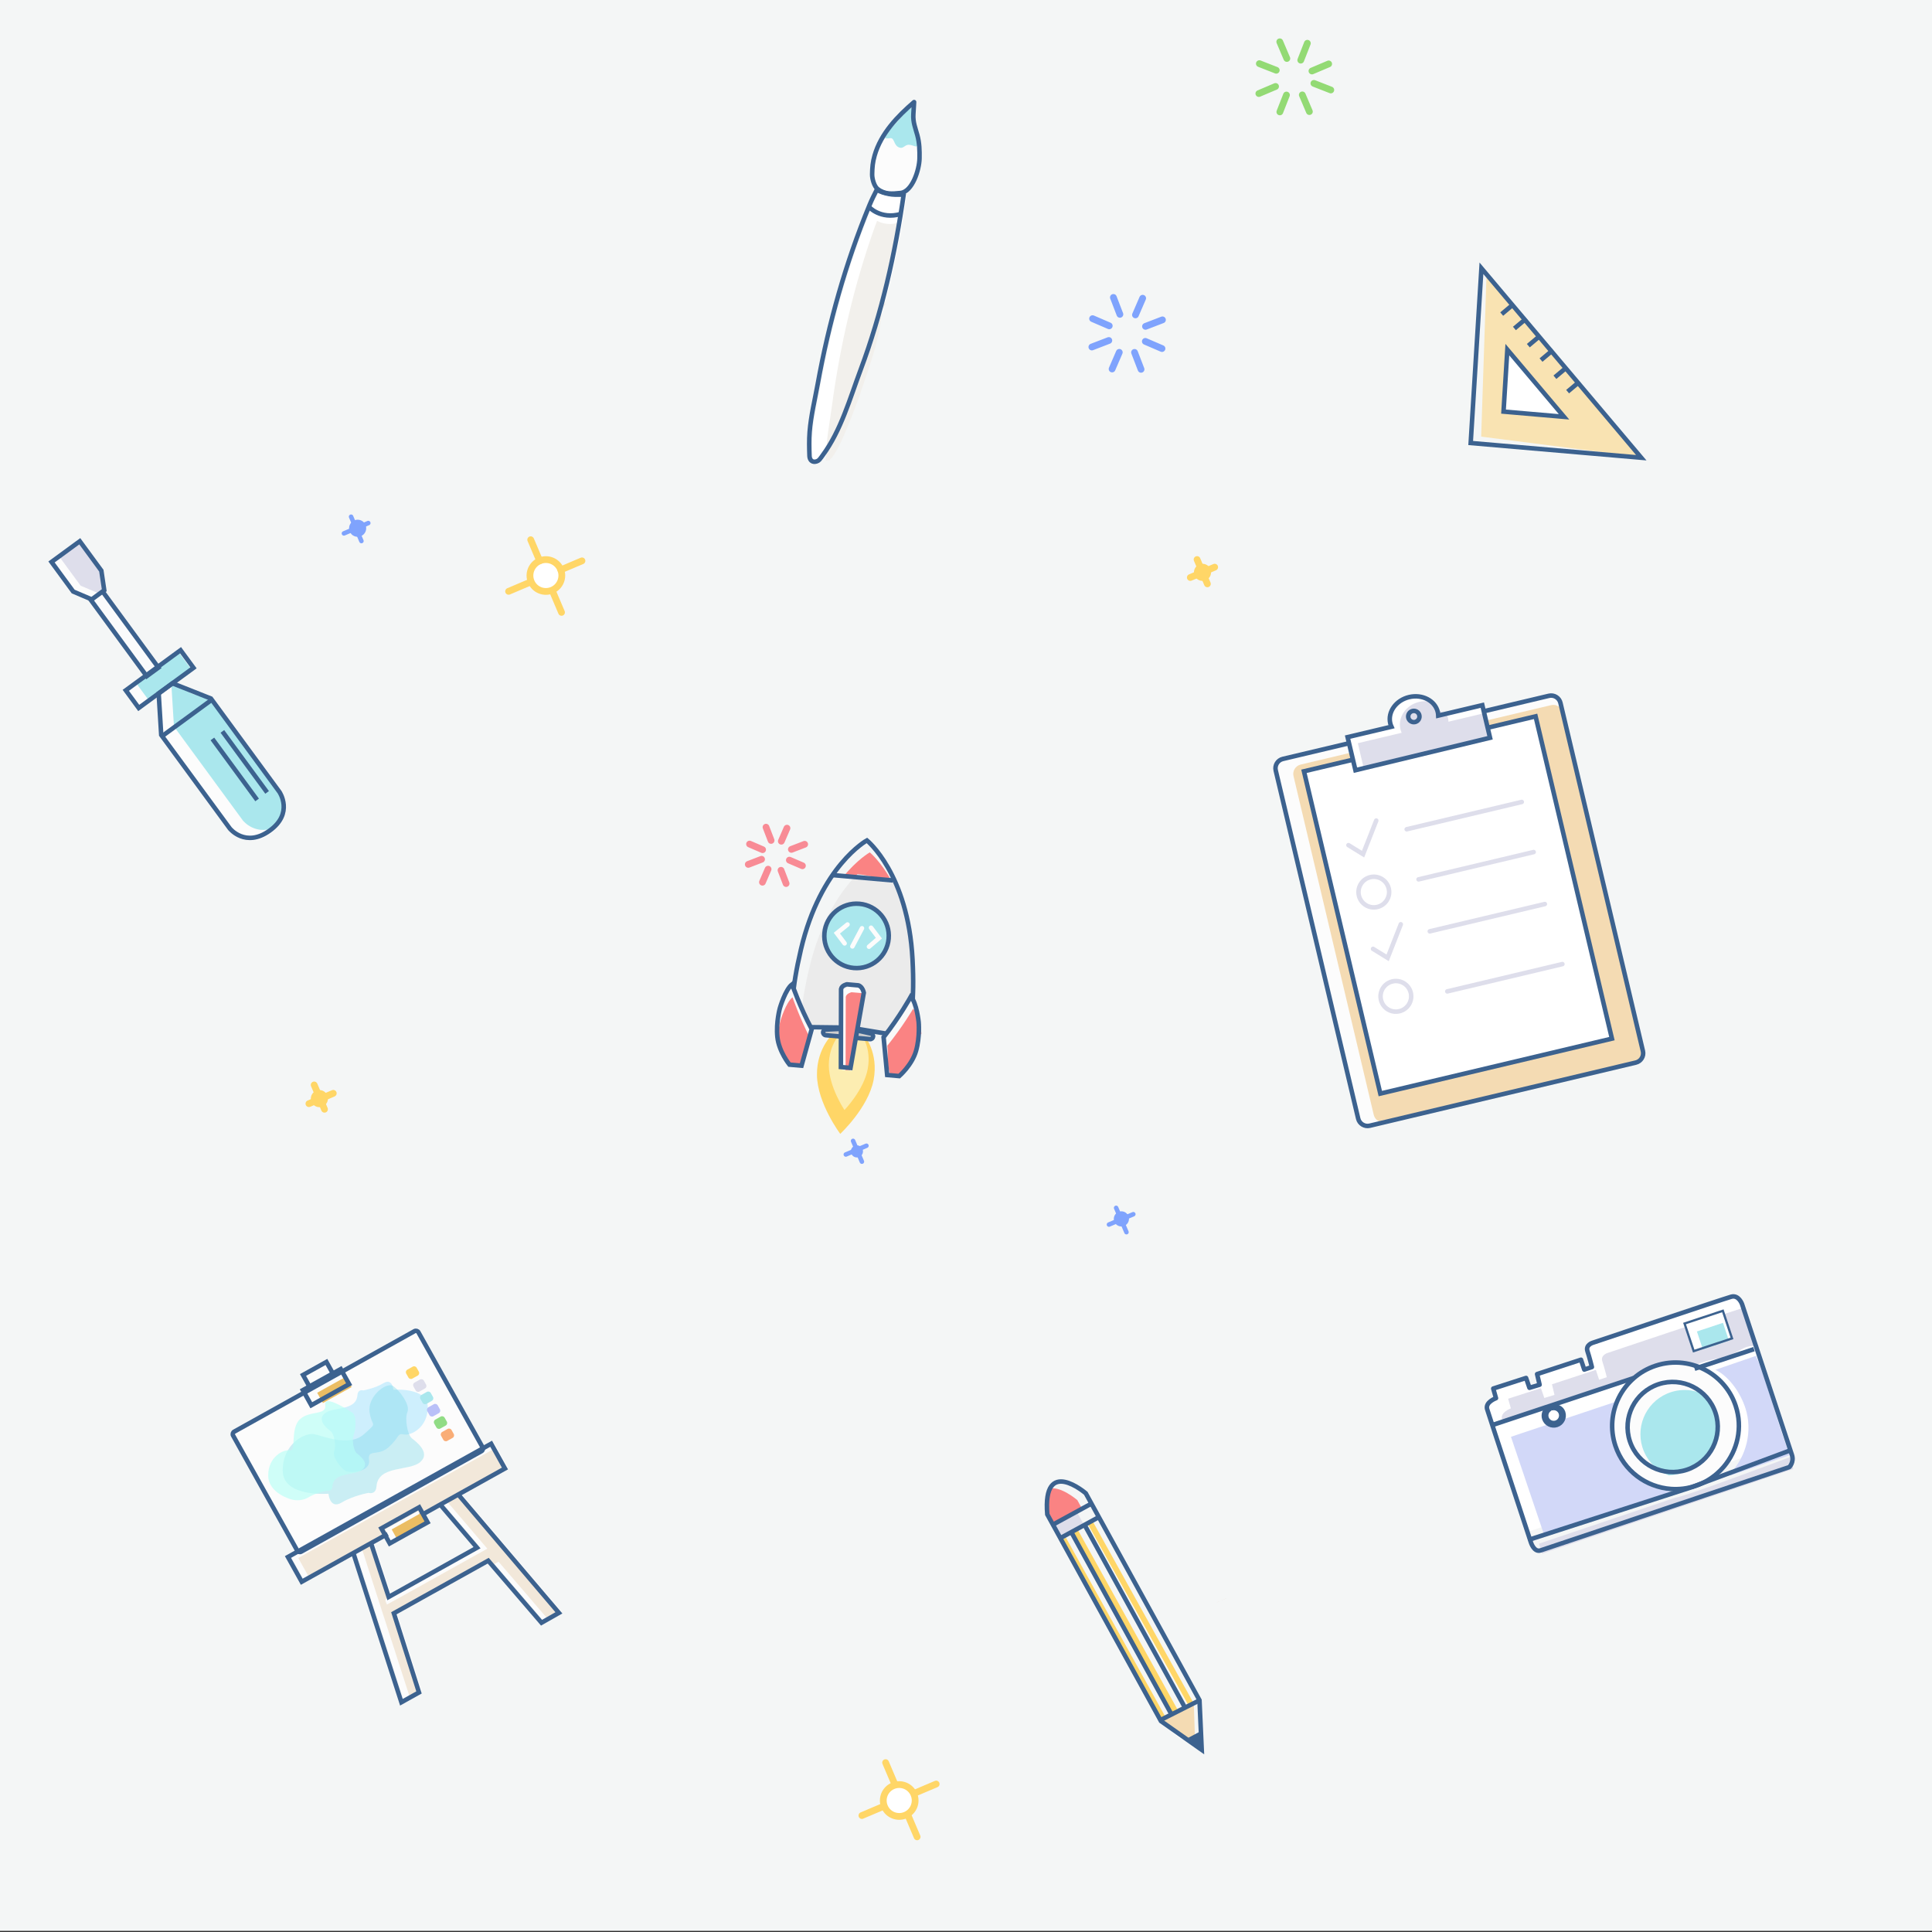 <?xml version="1.0" encoding="UTF-8"?>
<svg width="600px" height="600px" viewBox="0 0 600 600" version="1.1" xmlns="http://www.w3.org/2000/svg" xmlns:xlink="http://www.w3.org/1999/xlink">
    <rect x="0" y="0" width="600" height="600" fill="#333333" stroke="none"/>
    <!-- Generator: Sketch 43.1 (39012) - http://www.bohemiancoding.com/sketch -->
    <title>Group 4</title>
    <desc>Created with Sketch.</desc>
    <defs></defs>
    <g id="Home" stroke="none" stroke-width="1" fill="none" fill-rule="evenodd">
        <g id="Artboard-Copy-3">
            <g id="Group-4" transform="translate(299.998, 298.548) rotate(-23) translate(-299.998, -298.548) translate(-96.002, -97.452)">
                <rect id="Rectangle-2" fill="#F4F6F6" transform="translate(395.898, 395.883) rotate(23) translate(-395.898, -395.883) " x="93.644" y="94.726" width="604.509" height="602.315"></rect>
                <path d="M576.203,473.627 L580.812,472.216" id="Stroke-201" stroke="#3C628F" stroke-width="1.4"></path>
                <polygon id="Fill-81" fill="#FFFFFF" points="364.385 645.025 367.352 649.814 369.312 644.538"></polygon>
                <polygon id="Fill-249" fill="#FFFFFF" points="580.588 477.504 573.05 473.516 575.382 469.113 582.923 473.102"></polygon>
                <path d="M578.634,481.429 C579.44,480.309 580.092,479.088 580.747,477.865 C580.021,477.564 579.291,477.266 578.594,476.907 C576.271,475.701 574.107,474.254 571.898,472.854 L570.471,475.529 C570.471,475.529 569.516,482.382 572.34,484.665 C574.544,484.034 577.232,483.377 578.634,481.429" id="Fill-261" fill="#FFFFFF"></path>
                <polygon id="Fill-279" fill="#FFFFFF" points="580.435 477.423 572.895 473.434 575.227 469.032 582.769 473.023"></polygon>
                <path d="M578.48,481.348 C579.287,480.227 579.937,479.005 580.592,477.782 C579.864,477.481 579.137,477.186 578.437,476.823 C576.115,475.62 573.955,474.174 571.746,472.773 L570.318,475.448 C570.318,475.448 569.362,482.301 572.186,484.583 C574.387,483.953 577.077,483.293 578.48,481.348" id="Fill-291" fill="#FFFFFF"></path>
                <path d="M361.69,641.916 C362.218,643.002 362.315,643.312 362.928,644.14 C362.989,644.224 364.013,645.208 363.381,644.718 C363.451,644.775 363.507,644.817 363.553,644.858 C363.619,644.865 363.738,644.898 363.941,644.973 C364.269,645.093 364.568,645.257 364.843,645.453 L368.532,635.531 L368.49,635.109 C368.236,635.168 367.973,635.203 367.701,635.201 C365.365,635.184 363.061,635.509 360.747,635.76 C360.033,635.977 359.352,636.253 358.727,636.603 C359.987,638.182 360.812,640.117 361.69,641.916" id="Fill-67" fill="#FFFFFF"></path>
                <path d="M364.298,644.165 C364.298,644.165 364.095,644.9 364.298,644.974 C364.626,645.094 366.963,645.54 367.238,645.733 L371.083,635.761 L368.848,635.109 C368.593,635.168 368.331,635.203 368.058,635.201 C365.723,635.185 363.419,635.508 361.104,635.761 C360.389,635.978 360.295,636.266 359.67,636.613 C360.929,638.193 361.959,640.12 362.835,641.926" id="Fill-97" fill="#F4DBB3"></path>
                <polygon id="Fill-123" fill="#3C628F" transform="translate(367.52, 647.037) rotate(-6) translate(-367.52, -647.037) " points="367.257 649.343 369.483 644.785 365.558 644.731"></polygon>
                <path d="M574.416,467.51 L579.023,466.095" id="Stroke-203" stroke="#3C628F" stroke-width="1.4"></path>
                <polygon id="Fill-309" fill="#FFFFFF" points="580.641 477.532 573.098 473.544 575.432 469.138 582.974 473.128"></polygon>
                <path d="M578.684,481.454 C579.491,480.336 580.143,479.115 580.796,477.888 C580.07,477.589 579.338,477.293 578.642,476.93 C576.321,475.728 574.159,474.281 571.953,472.883 L570.519,475.554 C570.519,475.554 569.569,482.407 572.391,484.692 C574.592,484.061 577.282,483.403 578.684,481.454" id="Fill-321" fill="#FFFFFF"></path>
                <path d="M533.717,635.405 L489.124,631.998 L488.846,635.243 L570.871,641.51 L571.914,637.745 C571.914,637.745 535.891,636.269 533.717,635.405 Z" id="Fill-19" fill="#DEDEEB"></path>
                <path d="M551.75,613.14 L542.591,625.002" id="Stroke-45" stroke="#3C628F" stroke-width="1.4" stroke-linecap="round"></path>
                <path d="M540.706,620.467 L545.844,613.14" id="Stroke-47" stroke="#3C628F" stroke-width="1.4" stroke-linecap="round"></path>
                <path d="M532.772,453.368 L568.985,459.525" id="Stroke-141" stroke="#DEDEEB" stroke-width="1.4" stroke-linecap="round"></path>
                <path d="M530.087,469.135 L566.297,475.293" id="Stroke-143" stroke="#DEDEEB" stroke-width="1.4"></path>
                <polyline id="Stroke-149" stroke="#DEDEEB" stroke-width="1.4" stroke-linecap="round" points="511.14 468.802 514.222 473.144 522.062 465.145"></polyline>
                <path d="M572.629,461.388 L577.237,459.975" id="Stroke-205" stroke="#3C628F" stroke-width="1.4"></path>
                <polygon id="Fill-339" fill="#DEDEEB" points="580.484 477.449 572.944 473.462 575.276 469.057 582.818 473.045"></polygon>
                <path d="M578.528,481.374 C579.337,480.253 579.99,479.032 580.641,477.806 C579.917,477.51 579.184,477.212 578.487,476.85 C576.162,475.646 574.005,474.2 571.796,472.8 L570.364,475.473 C570.364,475.473 569.414,482.326 572.236,484.608 C574.437,483.981 577.125,483.321 578.528,481.374" id="Fill-351" fill="#FA8383"></path>
                <path d="M580.484,477.449 L568.767,471.151" id="Stroke-357" stroke="#3C628F" stroke-width="1.4"></path>
                <path d="M582.535,472.894 L570.815,466.593" id="Stroke-359" stroke="#3C628F" stroke-width="1.4"></path>
                <path d="M488.783,627.392 L569.999,632.95 C569.999,632.95 572.026,632.239 572.218,630.171 C572.41,628.101 576.252,587.259 576.252,587.259 C576.252,587.259 576.439,584.549 574.081,584.277 C571.716,584.004 528.823,581.09 528.823,581.09 C528.823,581.09 526.517,580.874 526.356,582.625 C526.193,584.375 525.698,587.063 525.698,587.063 L523.207,586.888 L523.465,584.078 L509.177,583.015 L508.6,585.939 L505.325,585.629 L505.551,582.814 L494.884,581.982 L494.501,584.679 C494.501,584.679 490.881,584.505 490.636,586.49 C490.391,588.475 486.989,624.276 486.989,624.276 C486.989,624.276 486.591,627.241 488.783,627.392" id="Fill-5" fill="#FFFFFF"></path>
                <path d="M576.129,596.374 C575.538,599.04 576.109,595.78 576.15,595.236 C576.203,594.489 576.254,593.743 576.266,592.994 C576.287,591.785 576.274,590.579 576.245,589.368 C569.724,588.756 531.837,585.805 531.837,585.805 C531.837,585.805 529.534,585.561 529.372,587.566 C529.211,589.57 528.717,592.649 528.717,592.649 L526.222,592.449 L526.483,589.227 L512.193,588.014 L511.616,591.361 L508.339,591.006 L508.567,587.782 L497.902,586.83 L497.518,589.918 C497.518,589.918 493.9,589.717 493.652,591.991 C493.635,592.144 493.604,592.491 493.561,592.971 C499.825,592.951 506.034,593.868 512.378,594.07 C519.129,594.287 525.648,596.331 532.422,596.22 C535.432,596.169 538.01,597.989 539.594,600.46 C540.86,600.554 542.123,600.648 543.392,600.741 C543.759,600.687 544.124,600.632 544.462,600.592 C546.812,600.313 549.17,600.201 551.524,600.047 C555.66,599.778 559.306,599.837 563.338,600.963 C565.941,601.689 568.721,601.096 571.413,600.959 C573.012,600.878 574.489,601.375 575.76,602.233 C575.81,602.22 575.855,602.203 575.904,602.19 C575.41,600.274 575.668,598.446 576.129,596.374" id="Fill-7" fill="#DEDEEB"></path>
                <polygon id="Fill-9" fill="#FFFFFF" points="569.227 596.747 556.735 595.738 557.462 586.739 569.957 587.746"></polygon>
                <polygon id="Fill-13" fill="#AAE7ED" points="568.066 597.043 559.563 596.359 560.034 590.51 568.537 591.194"></polygon>
                <polygon id="Stroke-11" stroke="#3C628F" stroke-width="0.7" points="569.227 596.747 556.735 595.738 557.462 586.739 569.957 587.746"></polygon>
                <path d="M512.213,632.139 C519.233,632.655 522.438,633.498 528.949,633.536 C529.436,633.539 533.707,633.791 534.149,633.845 C533.138,632.936 528.88,630.557 528.253,629.351 C527.15,628.316 526.427,627.26 525.734,625.758 C524.34,622.73 523.334,620.071 523.165,616.817 C522.872,611.207 527.031,604.777 530.788,600.939 C530.788,600.939 530.184,600.891 529.883,600.868 L494.093,598.054 L491.675,630.099 C491.777,630.11 504.933,631.595 512.213,632.139 Z" id="Fill-15" fill="#D2D8F8"></path>
                <path d="M573.95,607.205 C573.967,606.811 573.873,604.995 573.95,604.644 L560.684,603.711 C563.857,607.408 565.039,613.453 564.588,618.397 C563.937,625.503 559.259,632.123 552.413,635.093 L552.02,635.725 L571.736,637.132 C571.659,636.693 571.621,636.231 571.643,635.743 C572.04,626.18 573.532,616.738 573.95,607.205 Z" id="Fill-17" fill="#D2D8F8"></path>
                <path d="M548.448,633.592 C549.42,633.277 550.367,632.9 551.272,632.445 C557.213,629.467 561.514,623.572 562.087,616.466 C562.487,611.524 561.006,606.87 558.259,603.18 C554.993,598.792 549.94,595.764 544.054,595.29 C533.221,594.414 523.73,602.482 522.856,613.304 C522.195,621.474 526.637,628.874 533.513,632.389 C535.747,633.529 538.231,634.266 540.887,634.479 C543.527,634.693 546.075,634.357 548.448,633.592" id="Fill-21" fill="#FCFCFC"></path>
                <path d="M548.448,633.592 C549.42,633.277 550.367,632.9 551.272,632.445 C557.213,629.467 561.514,623.572 562.087,616.466 C562.487,611.524 561.006,606.87 558.259,603.18 C554.993,598.792 549.94,595.764 544.054,595.29 C533.221,594.414 523.73,602.482 522.856,613.304 C522.195,621.474 526.637,628.874 533.513,632.389 C535.747,633.529 538.231,634.266 540.887,634.479 C543.527,634.693 546.075,634.357 548.448,633.592 Z" id="Stroke-23" stroke="#3C628F" stroke-width="1.4"></path>
                <path d="M544.045,629.263 C551.063,627.403 553.554,623.748 555.304,617.545 C555.304,614.083 556.474,611.741 554.357,609.328 C551.844,606.463 548.156,604.654 544.045,604.654 C536.473,604.654 530.334,610.793 530.334,618.366 C530.334,622.255 531.954,625.767 534.555,628.263 C537.517,629.304 540.363,629.263 544.045,629.263 Z" id="Oval" fill="#AAE7ED"></path>
                <path d="M488.783,634.126 L569.997,640.494 C569.997,640.494 572.026,639.678 572.216,637.31 C572.408,634.938 576.253,588.157 576.253,588.157 C576.253,588.157 576.441,585.054 574.081,584.742 C571.716,584.429 528.822,581.091 528.822,581.091 C528.822,581.091 526.517,580.844 526.355,582.849 C526.193,584.854 525.698,587.933 525.698,587.933 L523.205,587.733 L523.465,584.514 L509.176,583.297 L508.599,586.645 L505.323,586.29 L505.551,583.066 L494.884,582.113 L494.5,585.203 C494.5,585.203 490.88,585.002 490.635,587.276 C490.392,589.55 486.989,630.558 486.989,630.558 C486.989,630.558 486.59,633.953 488.783,634.126 Z" id="Stroke-27" stroke="#3C628F" stroke-width="1.4" stroke-linejoin="round"></path>
                <path d="M574.208,602.484 L554.849,600.882" id="Stroke-29" stroke="#3C628F" stroke-width="1.4"></path>
                <path d="M489.789,592.396 L536.394,596.158" id="Stroke-31" stroke="#3C628F" stroke-width="1.4"></path>
                <path d="M555.471,616.001 C554.847,623.704 548.092,629.441 540.382,628.819 C532.672,628.197 526.928,621.45 527.551,613.751 C528.173,606.047 534.926,600.307 542.637,600.928 C550.347,601.551 556.094,608.297 555.471,616.001 Z" id="Stroke-37" stroke="#3C628F" stroke-width="1.4"></path>
                <path d="M509.375,594.354 L509.542,594.897 C510.598,595.197 511.334,596.21 511.243,597.345 C511.138,598.631 510.003,599.599 508.712,599.495 C507.419,599.392 506.456,598.256 506.56,596.967 C506.643,595.945 507.375,595.125 508.32,594.883 L508.473,594.282 C507.16,594.291 505.944,595.476 505.829,596.908 C505.691,598.599 506.959,600.088 508.653,600.226 C510.347,600.36 511.835,599.094 511.972,597.402 C512.096,595.863 510.89,594.699 509.375,594.354 Z" id="Stroke-43" stroke="#3C628F" stroke-width="1.4"></path>
                <path d="M486.489,629.641 L539.291,634.355" id="Stroke-33" stroke="#3C628F" stroke-width="1.4"></path>
                <g id="Group" transform="translate(450.007, 189.505) rotate(29) translate(-450.007, -189.505) translate(437.007, 131.505)">
                    <path d="M21.699,1.966 C17.173,6.933 12.656,12.9 11.552,19.936 C11.207,22.108 11.28,23.7 11.505,25.841 C11.646,27.203 12.589,29.463 13.75,30.146 C16.208,31.591 18.36,31.1 20.936,30.511 C24.583,29.683 25.86,22.569 25.502,19.151 C25.244,16.665 24.899,14.391 23.971,12.092 C23.074,9.874 22.081,8.255 21.932,5.728 C21.858,4.473 21.776,3.215 21.699,1.966" id="Fill-51" fill="#FCFCFC" transform="translate(18.437, 16.529) rotate(1) translate(-18.437, -16.529) "></path>
                    <path d="M14.159,13.255 C15.695,13.499 16.182,12.227 17.141,13.959 C17.606,14.803 18.115,15.452 19.034,15.622 C20.142,15.83 20.398,14.935 21.297,14.534 C22.097,14.176 23.286,14.618 24.158,14.676 C24.245,14.684 24.742,13.628 24.756,13.499 C24.802,13.035 24.527,12.56 24.382,12.13 C23.986,10.919 23.698,9.663 23.202,8.497 C22.64,7.166 22.746,5.709 22.475,4.284 C21.687,0.154 18.262,6.52 17.327,7.808 C15.995,9.643 14.733,11.138 14.143,13.352" id="Fill-57" fill="#AAE7ED" transform="translate(19.452, 9.281) rotate(1) translate(-19.452, -9.281) "></path>
                    <path d="M21.15,29.938 C19.909,30.113 18.639,30.285 17.381,30.194 C16.031,30.094 14.668,29.895 13.481,29.309 C12.844,31.015 12.258,32.7 11.771,34.478 C6.664,53.029 3.704,72.276 2.609,91.5 C2.322,96.476 1.714,101.566 1.932,106.537 C2.044,109.053 2.398,111.42 2.784,113.895 C2.968,115.08 3.717,115.754 4.737,115.515 C5.964,115.229 6.253,114.296 6.871,113.207 C11.561,104.881 13.084,94.69 15.312,85.404 C19.673,67.248 21.571,48.337 21.94,29.718 C21.695,29.821 21.434,29.898 21.15,29.938" id="Fill-53" fill="#FFFFFF" transform="translate(11.913, 72.436) rotate(1) translate(-11.913, -72.436) "></path>
                    <path d="M20.147,38.738 C18.649,39.543 16.734,39.667 15.106,39.364 C14.646,39.28 14.178,39.142 13.716,38.967 C13.576,39.497 13.436,40.029 13.312,40.573 C9.068,59.339 7.003,78.705 6.797,97.958 C6.743,102.941 6.371,108.051 6.817,113.012 C6.875,113.636 6.947,114.252 7.03,114.864 C7.445,114.666 7.92,114.552 8.463,114.582 C7.745,114.542 8.578,114.009 8.865,113.489 C9.287,112.725 9.662,111.957 9.983,111.136 C10.46,109.919 10.908,108.685 11.295,107.428 C12.679,102.921 13.815,98.353 14.884,93.749 C14.921,93.591 14.976,93.449 15.036,93.311 C15.039,93.073 15.06,92.82 15.116,92.549 C16.817,84.238 18.972,75.722 18.66,67.166 C18.617,66.049 18.989,65.133 19.561,64.457 C19.209,63.89 19.016,63.159 19.096,62.27 C19.785,54.432 20.517,46.588 20.147,38.738" id="Fill-55" fill="#F2F0EC" transform="translate(13.423, 76.801) rotate(1) translate(-13.423, -76.801) "></path>
                    <path d="M21.7,1.023 C17.175,5.992 12.659,11.959 11.553,18.994 C11.208,21.167 11.28,22.76 11.503,24.9 C11.648,26.262 12.592,28.522 13.753,29.204 C16.21,30.651 18.364,30.158 20.94,29.57 C24.585,28.742 25.862,21.627 25.504,18.21 C25.245,15.722 24.903,13.45 23.971,11.151 C23.074,8.934 22.082,7.311 21.933,4.787 C21.86,3.533 21.779,2.275 21.7,1.023 Z" id="Stroke-59" stroke="#3C628F" stroke-width="1.4" stroke-linejoin="round" transform="translate(18.438, 15.587) rotate(1) translate(-18.438, -15.587) "></path>
                    <path d="M20.205,29.936 C18.964,30.112 17.695,30.285 16.437,30.192 C15.088,30.093 13.725,29.895 12.536,29.309 C11.9,31.015 11.315,32.697 10.825,34.476 C5.718,53.026 2.759,72.275 1.666,91.497 C1.379,96.474 0.772,101.563 0.989,106.537 C1.101,109.051 1.452,111.418 1.841,113.894 C2.024,115.079 2.771,115.752 3.794,115.514 C5.019,115.228 5.308,114.294 5.925,113.205 C10.614,104.879 12.138,94.689 14.367,85.402 C18.728,67.247 20.627,48.332 20.995,29.715 C20.752,29.817 20.488,29.897 20.205,29.936 Z" id="Stroke-61" stroke="#3C628F" stroke-width="1.4" stroke-linejoin="round" transform="translate(10.969, 72.436) rotate(1) translate(-10.969, -72.436) "></path>
                    <path d="M11.315,34.967 C11.315,34.967 15.381,38.598 21.471,35.997" id="Stroke-63" stroke="#3C628F" stroke-width="1.4" transform="translate(16.393, 35.951) rotate(1) translate(-16.393, -35.951) "></path>
                </g>
                <polygon id="Fill-71" fill="#FFFFFF" points="353.07 573.045 354.648 572.878 361.427 637.074 359.85 637.243"></polygon>
                <polygon id="Fill-73" fill="#FFFFFF" points="356.841 572.157 358.971 571.935 365.749 636.128 363.62 636.353"></polygon>
                <polygon id="Fill-75" fill="#FFFFFF" points="362.499 572.117 364.219 571.935 370.999 636.133 369.279 636.313"></polygon>
                <path d="M356.841,571.935 L363.354,636.132" id="Fill-87" fill="#FFFFFF"></path>
                <path d="M361.556,571.935 L368.068,636.13" id="Fill-89" fill="#FFFFFF"></path>
                <polygon id="Fill-95" fill="#DEDEEB" points="352.127 567.194 360.817 566.278 361.354 571.354 352.663 572.269"></polygon>
                <polygon id="Fill-101" fill="#FFD667" points="353.07 573.045 354.647 572.878 361.427 637.072 359.85 637.242"></polygon>
                <polygon id="Fill-103" fill="#FFD667" points="356.841 572.162 358.97 571.935 365.749 636.132 363.62 636.357"></polygon>
                <polygon id="Fill-105" fill="#FFD667" points="362.499 571.174 364.22 570.992 370.999 635.189 369.279 635.37"></polygon>
                <path d="M352.135,563.192 C352.091,564.608 352.238,566.015 352.382,567.43 C353.169,567.27 353.961,567.103 354.76,567.012 C357.424,566.71 360.087,566.706 362.764,566.634 L362.45,563.548 C362.45,563.548 359.341,557.178 355.634,556.849 C354.124,558.641 352.214,560.737 352.135,563.192" id="Fill-107" fill="#FA8383"></path>
                <path d="M352.127,563.97 L359.538,636.848 L367.708,650.028 L373.089,635.561 L365.69,562.612 C365.69,562.612 357.824,546.656 352.127,563.97 Z" id="Stroke-109" stroke="#3C628F" stroke-width="1.4"></path>
                <path d="M352.127,567.615 L365.689,566.278" id="Stroke-113" stroke="#3C628F" stroke-width="1.4"></path>
                <path d="M353.07,572.327 L366.636,570.992" id="Stroke-115" stroke="#3C628F" stroke-width="1.4"></path>
                <path d="M356.841,571.935 L363.354,636.133" id="Stroke-117" stroke="#3C628F" stroke-width="1.4"></path>
                <path d="M361.556,571.935 L368.067,636.132" id="Stroke-119" stroke="#3C628F" stroke-width="1.4"></path>
                <path d="M578.276,504.019 C578.001,505.63 576.458,506.723 574.845,506.449 L491.114,492.208 C489.502,491.933 488.407,490.391 488.681,488.782 L507.354,379.242 C507.629,377.632 509.172,376.538 510.784,376.813 L594.513,391.055 C596.126,391.328 597.22,392.87 596.947,394.48 L578.276,504.019 Z" id="Fill-125" fill="#FCFCFC"></path>
                <path d="M578.625,503.798 C578.35,505.407 576.807,506.501 575.195,506.227 L496.366,492.819 C494.754,492.544 493.659,491.002 493.934,489.392 L512.107,382.791 C512.382,381.182 513.924,380.088 515.538,380.361 L594.364,393.768 C595.975,394.043 597.07,395.585 596.795,397.196 L578.625,503.798 Z" id="Fill-127" fill="#F4DBB3"></path>
                <path d="M578.625,503.798 C578.35,505.407 576.807,506.501 575.195,506.227 L491.464,491.986 C489.852,491.711 488.757,490.169 489.032,488.559 L507.706,379.017 C507.98,377.408 509.523,376.314 511.134,376.588 L594.863,390.832 C596.476,391.105 597.57,392.647 597.296,394.257 L578.625,503.798 Z" id="Stroke-129" stroke="#3C628F" stroke-width="1.4"></path>
                <polygon id="Fill-131" fill="#FFFFFF" points="527.629 384.725 588.559 395.089 571.274 496.479 498.394 484.083 515.675 382.691"></polygon>
                <polyline id="Stroke-133" stroke="#3C628F" stroke-width="1.4" points="527.629 384.725 588.559 395.089 571.274 496.479 498.394 484.083 515.675 382.691 527.629 384.725"></polyline>
                <path d="M538.009,411.723 L574.219,417.882" id="Stroke-135" stroke="#DEDEEB" stroke-width="1.4" stroke-linecap="round"></path>
                <path d="M535.321,427.489 L571.532,433.649" id="Stroke-137" stroke="#DEDEEB" stroke-width="1.4" stroke-linecap="round"></path>
                <path d="M532.22,443.702 L568.433,449.863" id="Stroke-139" stroke="#DEDEEB" stroke-width="1.4" stroke-linecap="round"></path>
                <path d="M529.943,462.999 L566.156,469.16" id="Stroke-139-Copy" stroke="#DEDEEB" stroke-width="1.4" stroke-linecap="round"></path>
                <polyline id="Stroke-145" stroke="#DEDEEB" stroke-width="1.4" stroke-linecap="round" points="519.433 409.201 522.517 413.543 530.359 405.545"></polyline>
                <polyline id="Stroke-147" stroke="#DEDEEB" stroke-width="1.4" stroke-linecap="round" points="513.873 441.829 516.955 446.172 524.794 438.174"></polyline>
                <path d="M519.337,458.971 C518.895,461.561 516.434,463.302 513.844,462.86 C511.252,462.419 509.509,459.961 509.951,457.375 C510.391,454.785 512.849,453.045 515.442,453.484 C518.033,453.925 519.778,456.381 519.337,458.971 Z" id="Stroke-151" stroke="#DEDEEB" stroke-width="1.4" stroke-linecap="round"></path>
                <path d="M525.683,426.488 C525.243,429.08 522.784,430.819 520.19,430.379 C517.601,429.937 515.856,427.482 516.297,424.891 C516.74,422.303 519.2,420.563 521.791,421.003 C524.383,421.443 526.126,423.899 525.683,426.488 Z" id="Stroke-153" stroke="#DEDEEB" stroke-width="1.4" stroke-linecap="round"></path>
                <polygon id="Fill-193" fill="#F9E3B2" points="628.389 262.307 606.943 308.517 650.723 334.107"></polygon>
                <polygon id="Stroke-195" stroke="#3C628F" stroke-width="1.4" points="627.448 260.421 603.171 309.073 650.149 333.975"></polygon>
                <polygon id="Stroke-199" stroke="#3C628F" stroke-width="1.4" fill="#FFFFFF" points="624.981 286.822 616.372 304.078 633.033 312.91"></polygon>
                <path d="M635.229,300.492 L639.836,299.08" id="Stroke-209" stroke="#3C628F" stroke-width="1.4"></path>
                <path d="M633.344,293.893 L637.951,292.48" id="Stroke-211" stroke="#3C628F" stroke-width="1.4"></path>
                <path d="M631.458,288.235 L636.068,286.822" id="Stroke-213" stroke="#3C628F" stroke-width="1.4"></path>
                <path d="M629.572,281.634 L634.181,280.222" id="Stroke-215" stroke="#3C628F" stroke-width="1.4"></path>
                <path d="M627.686,275.975 L632.295,274.565" id="Stroke-217" stroke="#3C628F" stroke-width="1.4"></path>
                <polygon id="Fill-221" fill="#FAFBFC" points="194.021 185.349 200.775 214.043 196.393 215.073 189.637 186.378"></polygon>
                <polygon id="Fill-223" fill="#FCFCFC" points="209.218 211.75 210.775 218.364 190.251 223.188 188.694 216.574"></polygon>
                <path d="M197.72,222.394 L202.895,221.179 L212.038,230.198 L220.293,265.256 C220.293,265.256 221.837,273.068 212.778,275.094 C203.723,277.128 201.663,269.632 201.663,269.632 L193.408,234.575 L197.72,222.394 Z" id="Fill-225" fill="#FCFCFC"></path>
                <path d="M211.33,229.087 C209.548,227.186 206.323,225.618 205.537,222.99 C205.349,222.975 205.16,222.928 204.966,222.832 C203.962,222.343 203.386,221.318 203.304,220.236 L202.436,220.439 L198.123,232.619 L211.748,229.419 C211.593,229.323 211.449,229.215 211.33,229.087" id="Fill-227" fill="#AAE7ED"></path>
                <path d="M216.034,246.488 C215.628,245.071 215.544,243.629 215.175,242.204 C215.129,242.027 215.122,241.861 215.135,241.706 C214.486,239.793 214.025,237.801 213.673,235.826 C213.665,235.771 213.665,235.718 213.662,235.662 C213.565,235.521 213.479,235.368 213.423,235.188 C212.982,233.774 211.968,231.525 212.094,229.665 L198.123,232.949 L206.375,268.003 C206.375,268.003 208.189,274.582 215.868,273.742 C215.94,273.675 216.015,273.61 216.105,273.55 C216.874,273.03 217.513,272.322 218.321,271.861 C218.425,271.802 218.525,271.743 218.627,271.687 C219.05,271.147 219.407,270.522 219.749,269.781 C220.361,268.458 220.414,267.171 220.755,265.81 C220.583,265.637 220.44,265.413 220.369,265.116 C220.315,264.883 220.312,264.665 220.348,264.472 C220.284,264.336 220.231,264.186 220.208,264.005 C219.849,261.177 218.932,258.687 218.212,255.948 C217.521,253.33 217.158,250.649 216.306,248.072 C216.179,247.683 216.22,247.356 216.35,247.082 C216.216,246.919 216.102,246.729 216.034,246.488" id="Fill-229" fill="#AAE7ED"></path>
                <polygon id="Fill-231" fill="#AAE7ED" points="208.356 211.75 209.913 218.363 194.022 222.098 192.465 215.484"></polygon>
                <polygon id="Stroke-235" stroke="#3C628F" stroke-width="1.4" points="209.218 211.75 210.776 218.363 190.251 223.188 188.694 216.574"></polygon>
                <path d="M197.721,221.451 L202.896,220.236 L212.038,229.255 L220.294,264.315 C220.294,264.315 221.838,272.126 212.779,274.151 C203.723,276.186 201.662,268.691 201.662,268.691 L193.408,233.634 L197.721,221.451 Z" id="Stroke-237" stroke="#3C628F" stroke-width="1.4"></path>
                <polygon id="Stroke-239" stroke="#3C628F" stroke-width="1.4" points="194.021 185.349 200.775 214.043 196.391 215.072 189.637 186.378"></polygon>
                <path d="M212.936,263.845 L207.552,240.98" id="Stroke-243" stroke="#3C628F" stroke-width="1.4"></path>
                <path d="M193.408,234.105 L212.305,229.665" id="Stroke-245" stroke="#3C628F" stroke-width="1.4"></path>
                <path d="M216.707,262.903 L211.323,240.037" id="Stroke-247" stroke="#3C628F" stroke-width="1.4"></path>
                <path d="M275.788,633.223 L275.788,640.36" id="Stroke-575" stroke="#FFD667" stroke-width="2.1" stroke-linecap="round" stroke-linejoin="round"></path>
                <path d="M360.613,636.842 C363.387,636.581 366.161,636.316 368.938,636.052" id="Fill-69" fill="#FFFFFF"></path>
                <path d="M358.727,637.34 L372.276,636.052" id="Fill-91" fill="#FFFFFF"></path>
                <path d="M360.613,636.844 C363.387,636.58 366.164,636.316 368.938,636.052" id="Fill-99" fill="#F4DBB3"></path>
                <path d="M553.439,382.085 C552.486,381.923 551.844,381.017 552.004,380.063 C552.169,379.109 553.074,378.471 554.028,378.63 C554.982,378.793 555.624,379.697 555.461,380.649 C555.302,381.605 554.393,382.247 553.439,382.085 M561.121,381.98 C561.732,378.407 558.879,374.938 554.746,374.234 C550.62,373.533 546.778,375.864 546.169,379.438 C546.103,379.814 546.085,380.19 546.096,380.56 L532.295,378.212 L530.521,388.623 L572.936,395.688 L574.688,385.424 L560.82,383.066 C560.951,382.718 561.059,382.358 561.121,381.98" id="Fill-155" fill="#FFFFFF"></path>
                <path d="M555.62,385.075 C554.666,384.912 554.031,383.968 554.202,382.967 C554.372,381.964 555.283,381.283 556.238,381.444 C557.194,381.607 557.83,382.551 557.658,383.554 C557.487,384.556 556.575,385.237 555.62,385.075 M574.015,387.918 L563.003,386.043 C563.137,385.677 563.248,385.298 563.316,384.902 C563.424,384.254 563.424,383.609 563.341,382.985 C561.616,382.448 561.068,380.68 561.447,379.146 C560.323,377.976 558.784,377.125 556.999,376.822 C552.872,376.118 549.002,378.599 548.359,382.358 C548.294,382.755 548.273,383.149 548.279,383.537 L534.48,381.192 L533.196,388.716 C533.228,388.724 533.26,388.729 533.291,388.739 C542.34,391.465 551.971,392.071 561.233,393.848 C564.284,394.436 569.476,396.229 572.584,395.495 C573.034,395.389 573.758,389.739 574.015,387.918" id="Fill-157" fill="#DEDEEB"></path>
                <path d="M553.074,383.275 C553.313,381.876 554.782,380.959 556.358,381.226 C557.931,381.496 559.018,382.847 558.78,384.244 C558.542,385.641 557.071,386.559 555.495,386.288 C553.92,386.02 552.835,384.67 553.074,383.275" id="Fill-159" fill="#DEDEEB"></path>
                <path d="M553.439,382.085 C552.486,381.923 551.844,381.017 552.004,380.063 C552.169,379.109 553.074,378.471 554.028,378.63 C554.982,378.793 555.624,379.697 555.461,380.649 C555.302,381.605 554.393,382.247 553.439,382.085 Z M561.121,381.98 C561.732,378.407 558.879,374.938 554.746,374.234 C550.62,373.533 546.778,375.864 546.169,379.438 C546.103,379.814 546.085,380.19 546.096,380.56 L532.295,378.212 L530.521,388.623 L572.936,395.688 L574.688,385.424 L560.82,383.066 C560.951,382.718 561.059,382.358 561.121,381.98 Z" id="Stroke-161" stroke="#3C628F" stroke-width="1.4"></path>
                <g id="Group-2" transform="translate(128.927, 432.358)">
                    <path d="M25.846,75.293 L27.325,57.769 L21.451,58.409 L57.974,54.488 L51.787,55.141 L57.086,71.937 L25.846,75.293 Z M73.73,43.931 L1.898,51.654 L2.841,60.399 L21.071,58.441 L16.71,106.944 L22.931,106.275 L25.348,80.592 L58.703,77.007 L66.414,101.209 L72.58,100.5 L58.165,54.453 L74.673,52.682 L73.73,43.931 Z" id="Fill-163" fill="#FCFCFC"></path>
                    <path d="M27.732,76.829 L27.735,76.799 C27.701,76.809 27.678,76.825 27.644,76.83 C26.598,76.956 23.493,77.256 23.493,77.256 C23.493,77.256 23.508,76.807 23.482,76.367 C23.451,75.808 23.816,75.454 24.313,75.338 C24.855,75.207 25.404,75.149 25.958,75.104 C24.685,74.15 24.131,72.023 25.727,70.666 C24.659,71.573 25.328,70.899 25.326,69.798 C25.325,69.009 25.287,68.218 25.29,67.427 C25.297,64.907 25.514,62.377 25.668,59.864 C25.751,58.512 27.435,57.292 28.747,57.651 C29.637,57.896 30.546,57.82 31.436,57.62 C32.712,57.335 33.579,57.919 33.986,58.797 L44.051,57.716 C44.31,56.646 45.215,55.787 46.358,55.664 L48.187,55.466 C48.373,55.447 48.558,55.457 48.74,55.475 C48.902,55.244 49.24,55.258 49.467,55.088 C50.201,54.545 50.884,54.8 51.659,55.053 C52.222,55.197 52.698,54.946 53.01,55.369 C53.028,55.387 53.05,55.404 53.067,55.422 C53.123,55.489 53.175,55.554 53.231,55.621 C53.532,55.979 53.231,55.621 53.733,56.858 L58.974,73.468 L27.732,76.829 Z M71.229,100.06 C71.196,99.941 71.164,99.818 71.129,99.697 C71.081,99.528 71.052,99.357 71.035,99.186 C71.017,99.128 70.992,99.079 70.976,99.021 C69.682,93.613 67.169,88.439 65.711,83.036 C65.612,82.668 65.605,82.319 65.663,81.999 C65.563,81.792 65.483,81.567 65.446,81.304 C64.957,77.771 63.113,74.462 61.98,71.093 C61.452,69.524 60.958,67.943 60.504,66.348 C60.261,65.499 60.388,64.09 59.876,63.38 C59.447,62.789 59.365,62.179 59.503,61.635 C59.154,61.054 58.913,60.391 58.834,59.641 C58.806,59.388 58.807,59.132 58.822,58.875 C58.607,58.756 58.39,58.638 58.184,58.493 C56.979,57.66 56.911,55.803 57.779,54.724 C58.67,53.62 60.102,53.513 61.261,54.154 C61.226,54.131 61.188,54.11 61.156,54.089 C61.371,54.218 61.597,54.327 61.825,54.439 C62.285,54.24 62.786,54.115 63.31,54.091 C66.715,53.93 70.051,53.251 73.42,52.806 C73.333,52.391 73.237,51.778 73.21,51.664 C73.082,51.129 72.947,50.587 72.862,50.042 C72.658,48.738 72.511,47.43 72.368,46.119 C72.356,46.018 72.356,45.919 72.351,45.817 L3.784,53.187 L4.56,60.379 C5.496,60.178 6.505,60.148 7.599,60.088 C10.809,59.901 13.986,58.984 17.198,58.653 C17.968,58.578 18.581,58.789 19.05,59.159 C19.185,58.917 19.485,58.363 19.16,59.01 C19.637,58.061 20.741,57.577 21.746,58.031 C22.487,58.363 23.093,57.931 23.031,58.729 L22.958,59.973 L18.732,106.949 C19.761,106.968 20.78,106.888 21.794,106.779 C21.775,106.493 21.848,106.195 22.061,105.947 C22.069,105.938 22.076,105.928 22.082,105.918 C21.965,105.626 21.904,105.296 21.923,104.926 C22.093,101.684 22.208,98.334 22.501,95.114 C22.648,93.47 22.559,91.506 23.25,89.958 C23.258,89.041 23.271,88.114 23.396,87.212 C23.514,86.369 24.157,84.546 23.853,83.754 C23.254,82.18 24.586,80.514 26.26,80.771 C28.554,81.123 31.406,80.032 33.723,79.836 C36.023,79.641 38.328,79.6 40.632,79.458 C40.691,79.417 40.74,79.365 40.809,79.324 C42.645,78.182 45.059,78.862 47.139,78.469 C49.983,77.939 52.875,77.766 55.707,77.156 C57.06,76.861 57.855,77.756 58,78.817 L60.59,78.539 L67.815,101.219 C67.972,101.17 68.135,101.136 68.307,101.135 C69.268,101.136 70.335,101.134 71.393,101.028 C71.372,100.826 71.347,100.627 71.308,100.428 C71.298,100.367 71.209,99.999 71.229,100.06 L71.229,100.06 Z" id="Fill-165" fill="#F2E8DA"></path>
                    <path d="M69.908,43.904 C69.96,44.391 69.603,44.833 69.116,44.885 L5.379,51.733 C4.89,51.785 4.449,51.43 4.396,50.942 L0.017,10.28 C-0.035,9.793 0.321,9.351 0.809,9.299 L64.545,2.449 C65.032,2.397 65.474,2.753 65.526,3.239 L69.908,43.904 Z" id="Fill-167" fill="#FCFCFC"></path>
                    <path d="M69.908,43.904 C69.96,44.391 69.603,44.833 69.116,44.885 L5.379,51.733 C4.89,51.785 4.449,51.43 4.396,50.942 L0.017,10.28 C-0.035,9.793 0.321,9.351 0.809,9.299 L64.545,2.449 C65.032,2.397 65.474,2.753 65.526,3.239 L69.908,43.904 Z" id="Stroke-169" stroke="#3C628F" stroke-width="1.4"></path>
                    <path d="M24.903,75.293 L26.382,57.767 L20.509,58.406 L57.03,54.483 L50.844,55.141 L56.144,71.934 L24.903,75.293 Z M72.788,43.931 L0.955,51.652 L1.898,60.399 L20.127,58.442 L15.766,106.941 L21.986,106.273 L24.405,80.588 L57.761,77.006 L65.472,101.209 L71.637,100.498 L57.222,54.454 L73.73,52.682 L72.788,43.931 Z" id="Stroke-173" stroke="#3C628F" stroke-width="1.4"></path>
                    <path d="M27.744,33.876 C28.756,35.41 34.946,37.4 35.903,33.812 C36.858,30.223 38.797,33.956 43.121,32.469 C47.442,30.977 47.167,29.407 48.986,30.687 C50.806,31.97 56.653,31.586 59.113,25.788 C61.57,19.988 51.401,16.647 51.401,16.647 C51.401,16.647 52.585,13.094 49.364,13.554 C46.26,13.996 42.74,13.184 42.74,13.184 C42.74,13.184 41.384,12.018 40.444,13.837 C38.141,18.295 32.061,14.052 28.845,15.083 C25.628,16.115 27.926,19.911 28.495,20.996 C29.062,22.087 28.278,25.778 27.007,27.018 C25.742,28.261 26.742,32.34 27.744,33.876" id="Fill-175" fill="#96E1FF" opacity="0.438"></path>
                    <polygon id="Fill-181" fill="#FCFCFC" points="43.704 54.303 32.071 55.554 32.463 59.191 44.096 57.939"></polygon>
                    <polygon id="Fill-185" fill="#EBBD63" points="44.26 55.246 33.956 56.352 34.347 59.989 44.652 58.881"></polygon>
                    <polygon id="Stroke-187" stroke="#3C628F" stroke-width="1.4" points="45.081 58.69 31.703 60.127 31.128 54.797 44.507 53.36"></polygon>
                    <path d="M51.748,15.519 C50.405,13.475 43.138,15.357 41.864,20.139 C40.588,24.916 43.375,23.783 37.616,25.767 C31.856,27.752 25.87,21.475 23.444,19.768 C21.019,18.062 13.23,18.569 9.952,26.301 C6.675,34.033 20.23,38.479 20.23,38.479 C20.23,38.479 18.651,43.213 22.949,42.601 C27.078,42.013 31.77,43.097 31.77,43.097 C31.77,43.097 33.576,44.646 34.829,42.222 C37.899,36.281 46.002,41.939 50.286,40.563 C54.574,39.183 51.511,34.131 50.752,32.681 C49.997,31.23 51.042,26.312 52.734,24.656 C54.422,23.001 53.09,17.564 51.748,15.519" id="Fill-189" fill="#7DD7E7" opacity="0.394"></path>
                    <path d="M36.906,18.246 C35.985,16.843 30.941,9.423 30.068,12.701 C29.193,15.976 25.085,12.347 21.138,13.708 C17.194,15.068 16.132,22.594 14.468,21.427 C12.807,20.258 7.471,20.606 5.224,25.904 C2.978,31.199 9.073,35.723 9.073,35.723 C9.073,35.723 11.185,37.494 14.128,37.076 C16.959,36.671 20.172,37.412 20.172,37.412 C20.172,37.412 21.413,38.474 22.269,36.815 C24.372,32.747 29.924,36.618 32.862,35.676 C35.798,34.731 33.702,31.269 33.182,30.276 C32.664,29.281 33.377,25.913 34.539,24.776 C35.694,23.643 37.824,19.649 36.906,18.246" id="Fill-191" fill="#B8FFF6" opacity="0.657"></path>
                    <g id="Group-571" transform="translate(56.586, 11.873)">
                        <path d="M5.561,22.542 C6.049,22.489 6.491,22.844 6.545,23.331 L6.697,24.722 C6.751,25.21 6.396,25.653 5.908,25.706 L3.998,25.916 C3.51,25.969 3.068,25.615 3.014,25.127 L2.861,23.736 C2.808,23.249 3.162,22.806 3.65,22.753 L5.561,22.542 Z" id="Fill-565" fill="#F9AD77"></path>
                        <path d="M5.081,18.174 C5.569,18.121 6.011,18.476 6.065,18.963 L6.217,20.353 C6.271,20.841 5.916,21.284 5.428,21.337 L3.517,21.547 C3.029,21.6 2.588,21.245 2.533,20.758 L2.381,19.367 C2.328,18.88 2.683,18.437 3.171,18.384 L5.081,18.174 Z" id="Fill-566" fill="#91DC85"></path>
                        <path d="M4.601,13.804 C5.089,13.75 5.531,14.106 5.585,14.593 L5.737,15.983 C5.792,16.47 5.436,16.914 4.948,16.967 L3.038,17.176 C2.551,17.229 2.108,16.874 2.054,16.387 L1.901,14.996 C1.848,14.509 2.203,14.066 2.691,14.012 L4.601,13.804 Z" id="Fill-567" fill="#B9C0F8"></path>
                        <path d="M4.12,9.435 C4.608,9.381 5.051,9.737 5.104,10.224 L5.257,11.613 C5.312,12.1 4.956,12.544 4.469,12.597 L2.557,12.808 C2.07,12.861 1.627,12.506 1.574,12.019 L1.42,10.628 C1.367,10.141 1.722,9.698 2.21,9.644 L4.12,9.435 Z" id="Fill-568" fill="#AAE7ED"></path>
                        <path d="M3.641,5.066 C4.129,5.012 4.571,5.368 4.625,5.855 L4.778,7.244 C4.831,7.731 4.476,8.175 3.989,8.228 L2.078,8.438 C1.59,8.491 1.148,8.136 1.094,7.649 L0.941,6.258 C0.888,5.771 1.242,5.328 1.73,5.274 L3.641,5.066 Z" id="Fill-569" fill="#DEDEEB"></path>
                        <path d="M3.139,0.502 C3.627,0.449 4.07,0.804 4.123,1.291 L4.275,2.681 C4.329,3.168 3.973,3.611 3.487,3.665 L1.577,3.875 C1.089,3.929 0.646,3.573 0.593,3.086 L0.44,1.696 C0.386,1.209 0.742,0.765 1.229,0.712 L3.139,0.502 Z" id="Fill-570" fill="#FFD667"></path>
                    </g>
                    <polygon id="Fill-171" fill="#EBBD63" points="39.386 7.159 29.242 8.247 29.634 11.884 39.777 10.794"></polygon>
                    <polygon id="Fill-177" fill="#FCFCFC" points="36.087 4.866 27.819 5.754 27.356 1.445 35.624 0.558"></polygon>
                    <polygon id="Stroke-179" stroke="#3C628F" stroke-width="1.4" points="36.087 4.866 27.819 5.754 27.356 1.445 35.624 0.558"></polygon>
                    <polygon id="Stroke-183" stroke="#3C628F" stroke-width="1.4" points="39.422 9.661 26.045 11.098 25.47 5.764 38.849 4.33"></polygon>
                </g>
                <path d="M637.115,306.15 L641.725,304.737" id="Stroke-207" stroke="#3C628F" stroke-width="1.4"></path>
                <polygon id="Fill-219" fill="#FCFCFC" points="194.682 185.347 196.226 179.398 193.631 168.377 183.037 170.864 185.647 181.952 189.984 186.45"></polygon>
                <path d="M194.384,184.803 C194.799,182.795 196.291,180.406 195.879,178.302 C195.701,177.397 195.504,176.498 195.297,175.6 C195.262,175.526 195.224,175.453 195.196,175.37 C194.554,173.431 193.671,171.577 193.467,169.56 C193.378,169.318 193.361,169.065 193.413,168.832 C193.276,168.706 193.181,168.55 193.111,168.377 L185.865,170.081 L188.476,181.168 L192.815,185.666 L194.364,185.303 C194.347,185.142 194.347,184.979 194.384,184.803" id="Fill-233" fill="#DEDEEB"></path>
                <polygon id="Stroke-241" stroke="#3C628F" stroke-width="1.4" points="194.681 185.347 196.226 179.398 193.63 168.377 183.037 170.864 185.646 181.952 189.983 186.45"></polygon>
                <path d="M580.588,477.504 L568.871,471.207" id="Fill-267" fill="#FFFFFF"></path>
                <path d="M582.641,472.951 L570.92,466.649" id="Fill-269" fill="#FFFFFF"></path>
                <path d="M580.435,477.423 L568.717,471.125" id="Fill-297" fill="#FFFFFF"></path>
                <path d="M582.485,472.868 L570.764,466.567" id="Fill-299" fill="#FFFFFF"></path>
                <path d="M580.641,477.532 L568.922,471.232" id="Fill-327" fill="#FFFFFF"></path>
                <path d="M582.689,472.975 L570.971,466.676" id="Fill-329" fill="#FFFFFF"></path>
                <path d="M389.843,609.674 C389.92,609.682 389.997,609.682 390.065,609.682 C391.815,609.674 393.563,609.656 395.314,609.651 L389.843,609.674 Z" id="Fill-428" fill="#E6D1B6"></path>
                <path d="M389.843,609.674 C389.92,609.682 389.997,609.682 390.065,609.682 C391.815,609.674 393.563,609.656 395.314,609.651 L389.843,609.674 Z" id="Fill-430" fill="#E6D1B6"></path>
                <path d="M517.602,499.391 C517.615,499.399 517.624,499.407 517.634,499.414" id="Fill-486" fill="#5B371E"></path>
                <path d="M280.027,627.794 C280.027,630.523 277.812,632.736 275.079,632.736 C272.346,632.736 270.131,630.523 270.131,627.794 C270.131,625.065 272.346,622.852 275.079,622.852 C277.812,622.852 280.027,625.065 280.027,627.794" id="Fill-572" fill="#FFFFFF"></path>
                <path d="M280.027,627.794 C280.027,630.523 277.812,632.736 275.079,632.736 C272.346,632.736 270.131,630.523 270.131,627.794 C270.131,625.065 272.346,622.852 275.079,622.852 C277.812,622.852 280.027,625.065 280.027,627.794 Z" id="Stroke-573" stroke="#FFD667" stroke-width="2.1"></path>
                <path d="M275.788,615.308 L275.788,622.445" id="Stroke-574" stroke="#FFD667" stroke-width="2.1" stroke-linecap="round" stroke-linejoin="round"></path>
                <path d="M280.503,627.566 L287.646,627.566" id="Stroke-576" stroke="#FFD667" stroke-width="2.1" stroke-linecap="round" stroke-linejoin="round"></path>
                <path d="M262.588,627.566 L269.731,627.566" id="Stroke-577" stroke="#FFD667" stroke-width="2.1" stroke-linecap="round" stroke-linejoin="round"></path>
                <path d="M597.279,171.206 L597.279,176.839" id="Stroke-578" stroke="#93DA74" stroke-width="2.1" stroke-linecap="round" stroke-linejoin="round"></path>
                <path d="M597.279,189.121 L597.279,194.754" id="Stroke-579" stroke="#93DA74" stroke-width="2.1" stroke-linecap="round" stroke-linejoin="round"></path>
                <path d="M608.576,183.463 L602.937,183.463" id="Stroke-580" stroke="#93DA74" stroke-width="2.1" stroke-linecap="round" stroke-linejoin="round"></path>
                <path d="M590.66,183.463 L585.022,183.463" id="Stroke-581" stroke="#93DA74" stroke-width="2.1" stroke-linecap="round" stroke-linejoin="round"></path>
                <path d="M604.993,174.977 L601.051,179.005" id="Stroke-582" stroke="#93DA74" stroke-width="2.1" stroke-linecap="round" stroke-linejoin="round"></path>
                <path d="M592.738,187.235 L588.793,191.261" id="Stroke-583" stroke="#93DA74" stroke-width="2.1" stroke-linecap="round" stroke-linejoin="round"></path>
                <path d="M606.023,191.174 L601.994,187.235" id="Stroke-584" stroke="#93DA74" stroke-width="2.1" stroke-linecap="round" stroke-linejoin="round"></path>
                <path d="M592.824,178.92 L588.793,174.977" id="Stroke-585" stroke="#93DA74" stroke-width="2.1" stroke-linecap="round" stroke-linejoin="round"></path>
                <path d="M510.814,309.178 L510.814,317.386" id="Stroke-586" stroke="#FFD667" stroke-width="2.1" stroke-linecap="round" stroke-linejoin="round"></path>
                <path d="M514.922,313.497 L506.705,313.497" id="Stroke-587" stroke="#FFD667" stroke-width="2.1" stroke-linecap="round" stroke-linejoin="round"></path>
                <path d="M513.473,313.497 C513.473,314.966 512.283,316.155 510.814,316.155 C509.345,316.155 508.153,314.966 508.153,313.497 C508.153,312.03 509.345,310.84 510.814,310.84 C512.283,310.84 513.473,312.03 513.473,313.497" id="Fill-588" fill="#FFD667"></path>
                <g id="Group-591" transform="translate(341.755, 433.33)">
                    <path d="M0.177,0.298 L0.177,7.306" id="Fill-589" fill="#E6007E"></path>
                    <path d="M0.177,0.298 L0.177,7.306" id="Stroke-590" stroke="#7FA3FD" stroke-width="1.4" stroke-linecap="round"></path>
                </g>
                <g id="Group-594" transform="translate(337.984, 436.159)">
                    <path d="M7.176,0.48 L0.223,0.48" id="Fill-592" fill="#E6007E"></path>
                    <path d="M7.176,0.48 L0.223,0.48" id="Stroke-593" stroke="#7FA3FD" stroke-width="1.4" stroke-linecap="round"></path>
                </g>
                <path d="M343.641,437.101 C343.641,438.14 342.796,438.984 341.755,438.984 C340.713,438.984 339.869,438.14 339.869,437.101 C339.869,436.06 340.713,435.217 341.755,435.217 C342.796,435.217 343.641,436.06 343.641,437.101" id="Fill-595" fill="#7FA3FD"></path>
                <path d="M327.668,234.733 C327.668,237.462 325.453,239.675 322.721,239.675 C319.987,239.675 317.772,237.462 317.772,234.733 C317.772,232.005 319.987,229.791 322.721,229.791 C325.453,229.791 327.668,232.005 327.668,234.733" id="Fill-596" fill="#FFFFFF"></path>
                <path d="M327.668,234.733 C327.668,237.462 325.453,239.675 322.721,239.675 C319.987,239.675 317.772,237.462 317.772,234.733 C317.772,232.005 319.987,229.791 322.721,229.791 C325.453,229.791 327.668,232.005 327.668,234.733 Z" id="Stroke-597" stroke="#FFD667" stroke-width="2.1"></path>
                <path d="M322.72,222.655 L322.72,229.791" id="Stroke-598" stroke="#FFD667" stroke-width="2.1" stroke-linecap="round" stroke-linejoin="round"></path>
                <path d="M322.72,240.031 L322.72,247.167" id="Stroke-599" stroke="#FFD667" stroke-width="2.1" stroke-linecap="round" stroke-linejoin="round"></path>
                <path d="M327.668,234.917 L334.812,234.917" id="Stroke-600" stroke="#FFD667" stroke-width="2.1" stroke-linecap="round" stroke-linejoin="round"></path>
                <path d="M310.138,234.733 L317.281,234.733" id="Stroke-601" stroke="#FFD667" stroke-width="2.1" stroke-linecap="round" stroke-linejoin="round"></path>
                <path d="M530,236.461 L524.365,236.268" id="Stroke-602" stroke="#7FA3FD" stroke-width="2.1" stroke-linecap="round" stroke-linejoin="round"></path>
                <path d="M512.164,235.852 L506.528,235.659" id="Stroke-603" stroke="#7FA3FD" stroke-width="2.1" stroke-linecap="round" stroke-linejoin="round"></path>
                <path d="M517.881,248.007 L518.074,242.376" id="Stroke-604" stroke="#7FA3FD" stroke-width="2.1" stroke-linecap="round" stroke-linejoin="round"></path>
                <path d="M518.507,229.725 L518.7,224.095" id="Stroke-605" stroke="#7FA3FD" stroke-width="2.1" stroke-linecap="round" stroke-linejoin="round"></path>
                <path d="M526.388,244.612 L522.494,240.538" id="Stroke-606" stroke="#7FA3FD" stroke-width="2.1" stroke-linecap="round" stroke-linejoin="round"></path>
                <path d="M514.066,231.716 L510.173,227.64" id="Stroke-607" stroke="#7FA3FD" stroke-width="2.1" stroke-linecap="round" stroke-linejoin="round"></path>
                <path d="M509.642,244.398 L513.721,240.51" id="Stroke-608" stroke="#7FA3FD" stroke-width="2.1" stroke-linecap="round" stroke-linejoin="round"></path>
                <path d="M522.886,231.769 L526.969,227.88" id="Stroke-609" stroke="#7FA3FD" stroke-width="2.1" stroke-linecap="round" stroke-linejoin="round"></path>
                <path d="M364.085,342.963 L359.67,342.812" id="Stroke-610" stroke="#F88B95" stroke-width="2.1" stroke-linecap="round" stroke-linejoin="round"></path>
                <path d="M349.941,342.021 L345.527,341.869" id="Stroke-611" stroke="#F88B95" stroke-width="2.1" stroke-linecap="round" stroke-linejoin="round"></path>
                <path d="M354.013,351.937 L354.164,347.527" id="Stroke-612" stroke="#F88B95" stroke-width="2.1" stroke-linecap="round" stroke-linejoin="round"></path>
                <path d="M354.956,337.793 L355.107,333.383" id="Stroke-613" stroke="#F88B95" stroke-width="2.1" stroke-linecap="round" stroke-linejoin="round"></path>
                <path d="M360.835,348.832 L357.784,345.641" id="Stroke-614" stroke="#F88B95" stroke-width="2.1" stroke-linecap="round" stroke-linejoin="round"></path>
                <path d="M351.405,339.404 L348.355,336.212" id="Stroke-615" stroke="#F88B95" stroke-width="2.1" stroke-linecap="round" stroke-linejoin="round"></path>
                <path d="M347.412,348.687 L350.607,345.641" id="Stroke-616" stroke="#F88B95" stroke-width="2.1" stroke-linecap="round" stroke-linejoin="round"></path>
                <path d="M357.784,339.258 L360.982,336.212" id="Stroke-617" stroke="#F88B95" stroke-width="2.1" stroke-linecap="round" stroke-linejoin="round"></path>
                <path d="M194.664,352.241 L194.664,360.449" id="Stroke-618" stroke="#FFD667" stroke-width="2.1" stroke-linecap="round" stroke-linejoin="round"></path>
                <path d="M199.109,356.956 L190.892,356.956" id="Stroke-619" stroke="#FFD667" stroke-width="2.1" stroke-linecap="round" stroke-linejoin="round"></path>
                <path d="M197.155,356.784 C197.155,358.253 195.964,359.442 194.496,359.442 C193.027,359.442 191.835,358.253 191.835,356.784 C191.835,355.317 193.027,354.127 194.496,354.127 C195.964,354.127 197.155,355.317 197.155,356.784" id="Fill-620" fill="#FFD667"></path>
                <g id="Group-623" transform="translate(273.867, 193.835)">
                    <path d="M0.302,0.447 L0.302,8.656" id="Fill-621" fill="#E6007E"></path>
                    <path d="M0.302,0.447 L0.302,8.656" id="Stroke-622" stroke="#7FA3FD" stroke-width="1.4" stroke-linecap="round"></path>
                </g>
                <g id="Group-623-Copy" transform="translate(408.701, 484.246)">
                    <path d="M0.302,0.447 L0.302,8.656" id="Fill-621" fill="#E6007E"></path>
                    <path d="M0.302,0.447 L0.302,8.656" id="Stroke-622" stroke="#7FA3FD" stroke-width="1.4" stroke-linecap="round"></path>
                </g>
                <g id="Group-626" transform="translate(270.095, 197.607)">
                    <path d="M8.217,0.578 L0.001,0.578" id="Fill-624" fill="#E6007E"></path>
                    <path d="M8.217,0.578 L0.001,0.578" id="Stroke-625" stroke="#7FA3FD" stroke-width="1.4" stroke-linecap="round"></path>
                </g>
                <g id="Group-626-Copy" transform="translate(404.929, 488.018)">
                    <path d="M8.217,0.578 L0.001,0.578" id="Fill-624" fill="#E6007E"></path>
                    <path d="M8.217,0.578 L0.001,0.578" id="Stroke-625" stroke="#7FA3FD" stroke-width="1.4" stroke-linecap="round"></path>
                </g>
                <path d="M277.302,198.379 C277.302,199.845 276.11,201.036 274.641,201.036 C273.171,201.036 271.981,199.845 271.981,198.379 C271.981,196.911 273.171,195.721 274.641,195.721 C276.11,195.721 277.302,196.911 277.302,198.379" id="Fill-627" fill="#7FA3FD"></path>
                <path d="M411.529,488.487 C411.529,489.786 410.473,490.841 409.171,490.841 C407.87,490.841 406.815,489.786 406.815,488.487 C406.815,487.187 407.87,486.132 409.171,486.132 C410.473,486.132 411.529,487.187 411.529,488.487" id="Fill-627-Copy" fill="#7FA3FD"></path>
                <path d="M355.167,418.74 C350.271,426.01 339.116,430.06 339.116,430.06 C339.116,430.06 336.276,418.547 339.591,410.441 C342.907,402.329 349.776,400.329 349.776,400.329 L357.902,404.658 C357.902,404.658 360.063,411.474 355.167,418.74" id="Fill-634" fill="#FFD667"></path>
                <path d="M354.862,414.827 C351.188,420.395 343.214,423.759 343.214,423.759 C343.214,423.759 341.569,415.266 344.154,409.122 C346.741,402.973 351.637,401.272 351.637,401.272 L357.221,404.247 C357.221,404.247 358.533,409.259 354.862,414.827" id="Fill-635" fill="#FCEDB1"></path>
                <path d="M384.213,363.944 C384.317,363.997 384.404,364.065 384.5,364.132 C383.755,357.023 381.719,353.184 381.719,353.184 C381.719,353.184 377.362,353.636 370.985,357.016 C375.377,359.362 379.795,361.646 384.213,363.944" id="Fill-636" fill="#FA8383"></path>
                <path d="M360.311,406.235 C360.079,406.662 359.545,406.826 359.112,406.596 L346.938,400.106 C346.507,399.879 346.343,399.343 346.574,398.912 C346.803,398.48 347.34,398.318 347.772,398.546 L354.23,400.924 L359.946,405.037 C360.378,405.263 360.541,405.803 360.311,406.235" id="Fill-637" fill="#CECECE"></path>
                <path d="M360.311,406.235 C360.079,406.662 359.545,406.826 359.112,406.596 L346.938,400.106 C346.507,399.879 346.343,399.343 346.574,398.912 C346.803,398.48 347.34,398.318 347.772,398.546 L354.23,400.924 L359.946,405.037 C360.378,405.263 360.541,405.803 360.311,406.235 Z" id="Stroke-638" stroke="#3C628F" stroke-width="1.4"></path>
                <path d="M377.948,396.11 C378.585,395.045 378.805,393.885 379.21,392.718 C379.612,391.546 380.343,390.569 380.839,389.446 C381.849,387.168 382.145,384.621 383.024,382.28 C383.18,381.863 383.404,381.544 383.661,381.313 C383.691,381.217 383.709,381.123 383.753,381.028 C384.096,380.236 383.915,379.22 384.08,378.382 C384.251,377.504 384.471,376.638 384.642,375.763 C384.849,374.721 385.125,373.7 385.395,372.68 C385.436,368.751 385.044,365.475 384.528,362.883 C381.567,362.276 378.31,359.332 375.534,357.898 C369.321,360.445 359.691,366.197 350.261,379.068 C342.013,390.344 339.955,395.953 339.869,398.744 C339.982,398.756 340.091,398.775 340.202,398.804 C340.918,399 341.62,399.234 342.313,399.495 C342.253,397.733 344.164,396.224 346.207,397.036 C346.602,397.193 346.92,397.465 347.162,397.793 C348.531,398.888 350.491,398.947 351.965,399.959 C353.281,400.871 353.935,402.119 354.188,403.531 C354.745,402.799 355.677,402.384 356.819,402.557 C359.511,402.955 362.964,405.601 364.071,408.075 C364.723,409.531 364.42,410.864 365.23,412.33 C365.324,412.502 365.41,412.671 365.495,412.844 C368.07,412.046 370.622,411.053 372.712,409.392 C376.284,406.556 376.401,402.288 377.76,398.284 C377.482,397.655 377.483,396.904 377.948,396.11 Z" id="Fill-639" fill="#EBEBEB"></path>
                <path d="M367.3,408.815 L354.846,400.903 L341.34,394.978 C341.34,394.978 334.517,394.078 350.266,372.56 C366.017,351.05 382.346,349.412 382.346,349.412 C382.346,349.412 390.081,363.874 380.962,388.924 C371.848,413.972 367.3,408.815 367.3,408.815 Z" id="Stroke-640" stroke="#3C628F" stroke-width="1.4"></path>
                <path d="M376.634,380.156 C374.029,385.029 367.965,386.873 363.085,384.271 C358.207,381.671 356.362,375.613 358.965,370.741 C361.565,365.863 367.634,364.02 372.512,366.622 C377.395,369.22 379.237,375.28 376.634,380.156" id="Fill-641" fill="#AAE7ED"></path>
                <path d="M376.634,380.156 C374.029,385.029 367.965,386.873 363.085,384.271 C358.207,381.671 356.362,375.613 358.965,370.741 C361.565,365.863 367.634,364.02 372.512,366.622 C377.395,369.22 379.237,375.28 376.634,380.156 Z" id="Stroke-642" stroke="#3C628F" stroke-width="1.4"></path>
                <path d="M368.156,355.07 L384.889,363.99" id="Stroke-643" stroke="#3C628F" stroke-width="1.4"></path>
                <path d="M343.668,396.667 L336.316,405.88 L332.999,404.112 C332.999,404.112 331.546,399.084 332.911,394.705 C334.276,390.324 337.157,386.754 337.157,386.754 C337.157,386.754 340.91,382.15 343.499,381.471 C343.499,381.471 342.967,388.755 343.668,396.667" id="Fill-644" fill="#F9F9F9"></path>
                <path d="M332.484,401.273 C332.517,401.513 332.506,402.714 332.52,403.887 C332.771,403.942 333.027,404.02 333.292,404.162 C334.352,404.739 335.45,405.553 336.581,405.975 C335.708,405.651 337.374,404.802 337.615,404.55 C339.287,402.837 340.595,400.843 342.096,398.987 C341.572,391.656 342.04,385.242 342.04,385.242 C339.455,385.921 335.702,390.525 335.702,390.525 C335.702,390.525 333.818,392.86 332.375,396.067 C332.341,397.804 332.243,399.527 332.484,401.273" id="Fill-645" fill="#FA8383"></path>
                <path d="M343.668,396.663 L336.317,405.878 L332.999,404.109 C332.999,404.109 331.546,399.079 332.911,394.702 C334.277,390.321 337.157,386.75 337.157,386.75 C337.157,386.75 340.91,382.148 343.499,381.471 C343.499,381.471 342.965,388.752 343.668,396.663 Z" id="Stroke-646" stroke="#3C628F" stroke-width="1.4"></path>
                <path d="M363.235,407.707 L359.67,418.937 L362.988,420.703 C362.988,420.703 367.978,419.108 370.859,415.538 C373.74,411.964 375.104,407.584 375.104,407.584 C375.104,407.584 376.841,401.909 375.963,399.386 C375.963,399.386 370.208,403.882 363.235,407.707" id="Fill-647" fill="#F9F9F9"></path>
                <path d="M363.929,420.69 C368.209,419.272 371.116,416.41 373.153,412.478 C373.491,411.826 373.974,411.44 374.504,411.247 C374.783,410.227 376.01,405.458 375.129,403.157 C375.129,403.157 369.907,407.039 363.296,410.564 C362.614,412.859 361.307,414.981 360.849,417.342 C360.786,417.689 360.526,419.543 360.643,419.081 C360.359,420.194 362.509,420.312 363.781,420.746 C363.832,420.726 363.879,420.705 363.929,420.69" id="Fill-648" fill="#FA8383"></path>
                <path d="M363.235,407.703 L359.67,418.934 L362.987,420.704 C362.987,420.704 367.977,419.109 370.859,415.535 C373.741,411.963 375.105,407.585 375.105,407.585 C375.105,407.585 376.842,401.91 375.963,399.386 C375.963,399.386 370.206,403.881 363.235,407.703 Z" id="Stroke-649" stroke="#3C628F" stroke-width="1.4"></path>
                <path d="M347.412,411.986 L350.053,413.393 L362.972,393.529 C362.972,393.529 363.409,391.577 362.276,390.728 L359.149,389.062 C359.149,389.062 357.552,388.754 356.925,389.698 L347.412,411.986 Z" id="Fill-650" fill="#FCFCFC"></path>
                <path d="M349.18,412.83 C349.313,412.903 349.469,413.007 349.627,413.097 C349.932,412.614 350.23,412.127 350.536,411.65 C351.06,410.829 351.607,410.019 352.19,409.236 C352.156,408.785 352.268,408.301 352.571,407.799 C355.694,402.594 359.743,398.024 362.696,392.71 C362.704,392.696 362.714,392.685 362.724,392.669 C362.702,392.653 362.682,392.632 362.656,392.612 L359.532,390.947 C359.532,390.947 357.929,390.641 357.303,391.584 L348.355,412.55 C348.625,412.598 348.899,412.679 349.18,412.83" id="Fill-651" fill="#FA8383"></path>
                <path d="M347.412,411.041 L350.056,412.451 L362.972,392.589 C362.972,392.589 363.41,390.63 362.279,389.785 L359.153,388.119 C359.153,388.119 357.552,387.811 356.926,388.755 L347.412,411.041 Z" id="Stroke-652" stroke="#3C628F" stroke-width="1.4"></path>
                <polyline id="Stroke-653" stroke="#FCFCFC" stroke-width="1.4" stroke-linecap="round" points="366.598 371.099 362.499 372.279 363.474 376.145"></polyline>
                <path d="M365.327,377.954 L370.279,373.928" id="Stroke-654" stroke="#FCFCFC" stroke-width="1.4" stroke-linecap="round"></path>
                <polyline id="Stroke-655" stroke="#FCFCFC" stroke-width="1.4" stroke-linecap="round" points="372.935 374.871 373.914 378.812 370.042 380.045"></polyline>
                <path d="M539.291,634.355 L572.336,635.827" id="Stroke-35" stroke="#3C628F" stroke-width="1.4"></path>
                <path d="M359.116,636.523 L373.26,635.581" id="Stroke-121" stroke="#3C628F" stroke-width="1.4"></path>
            </g>
        </g>
    </g>
</svg>